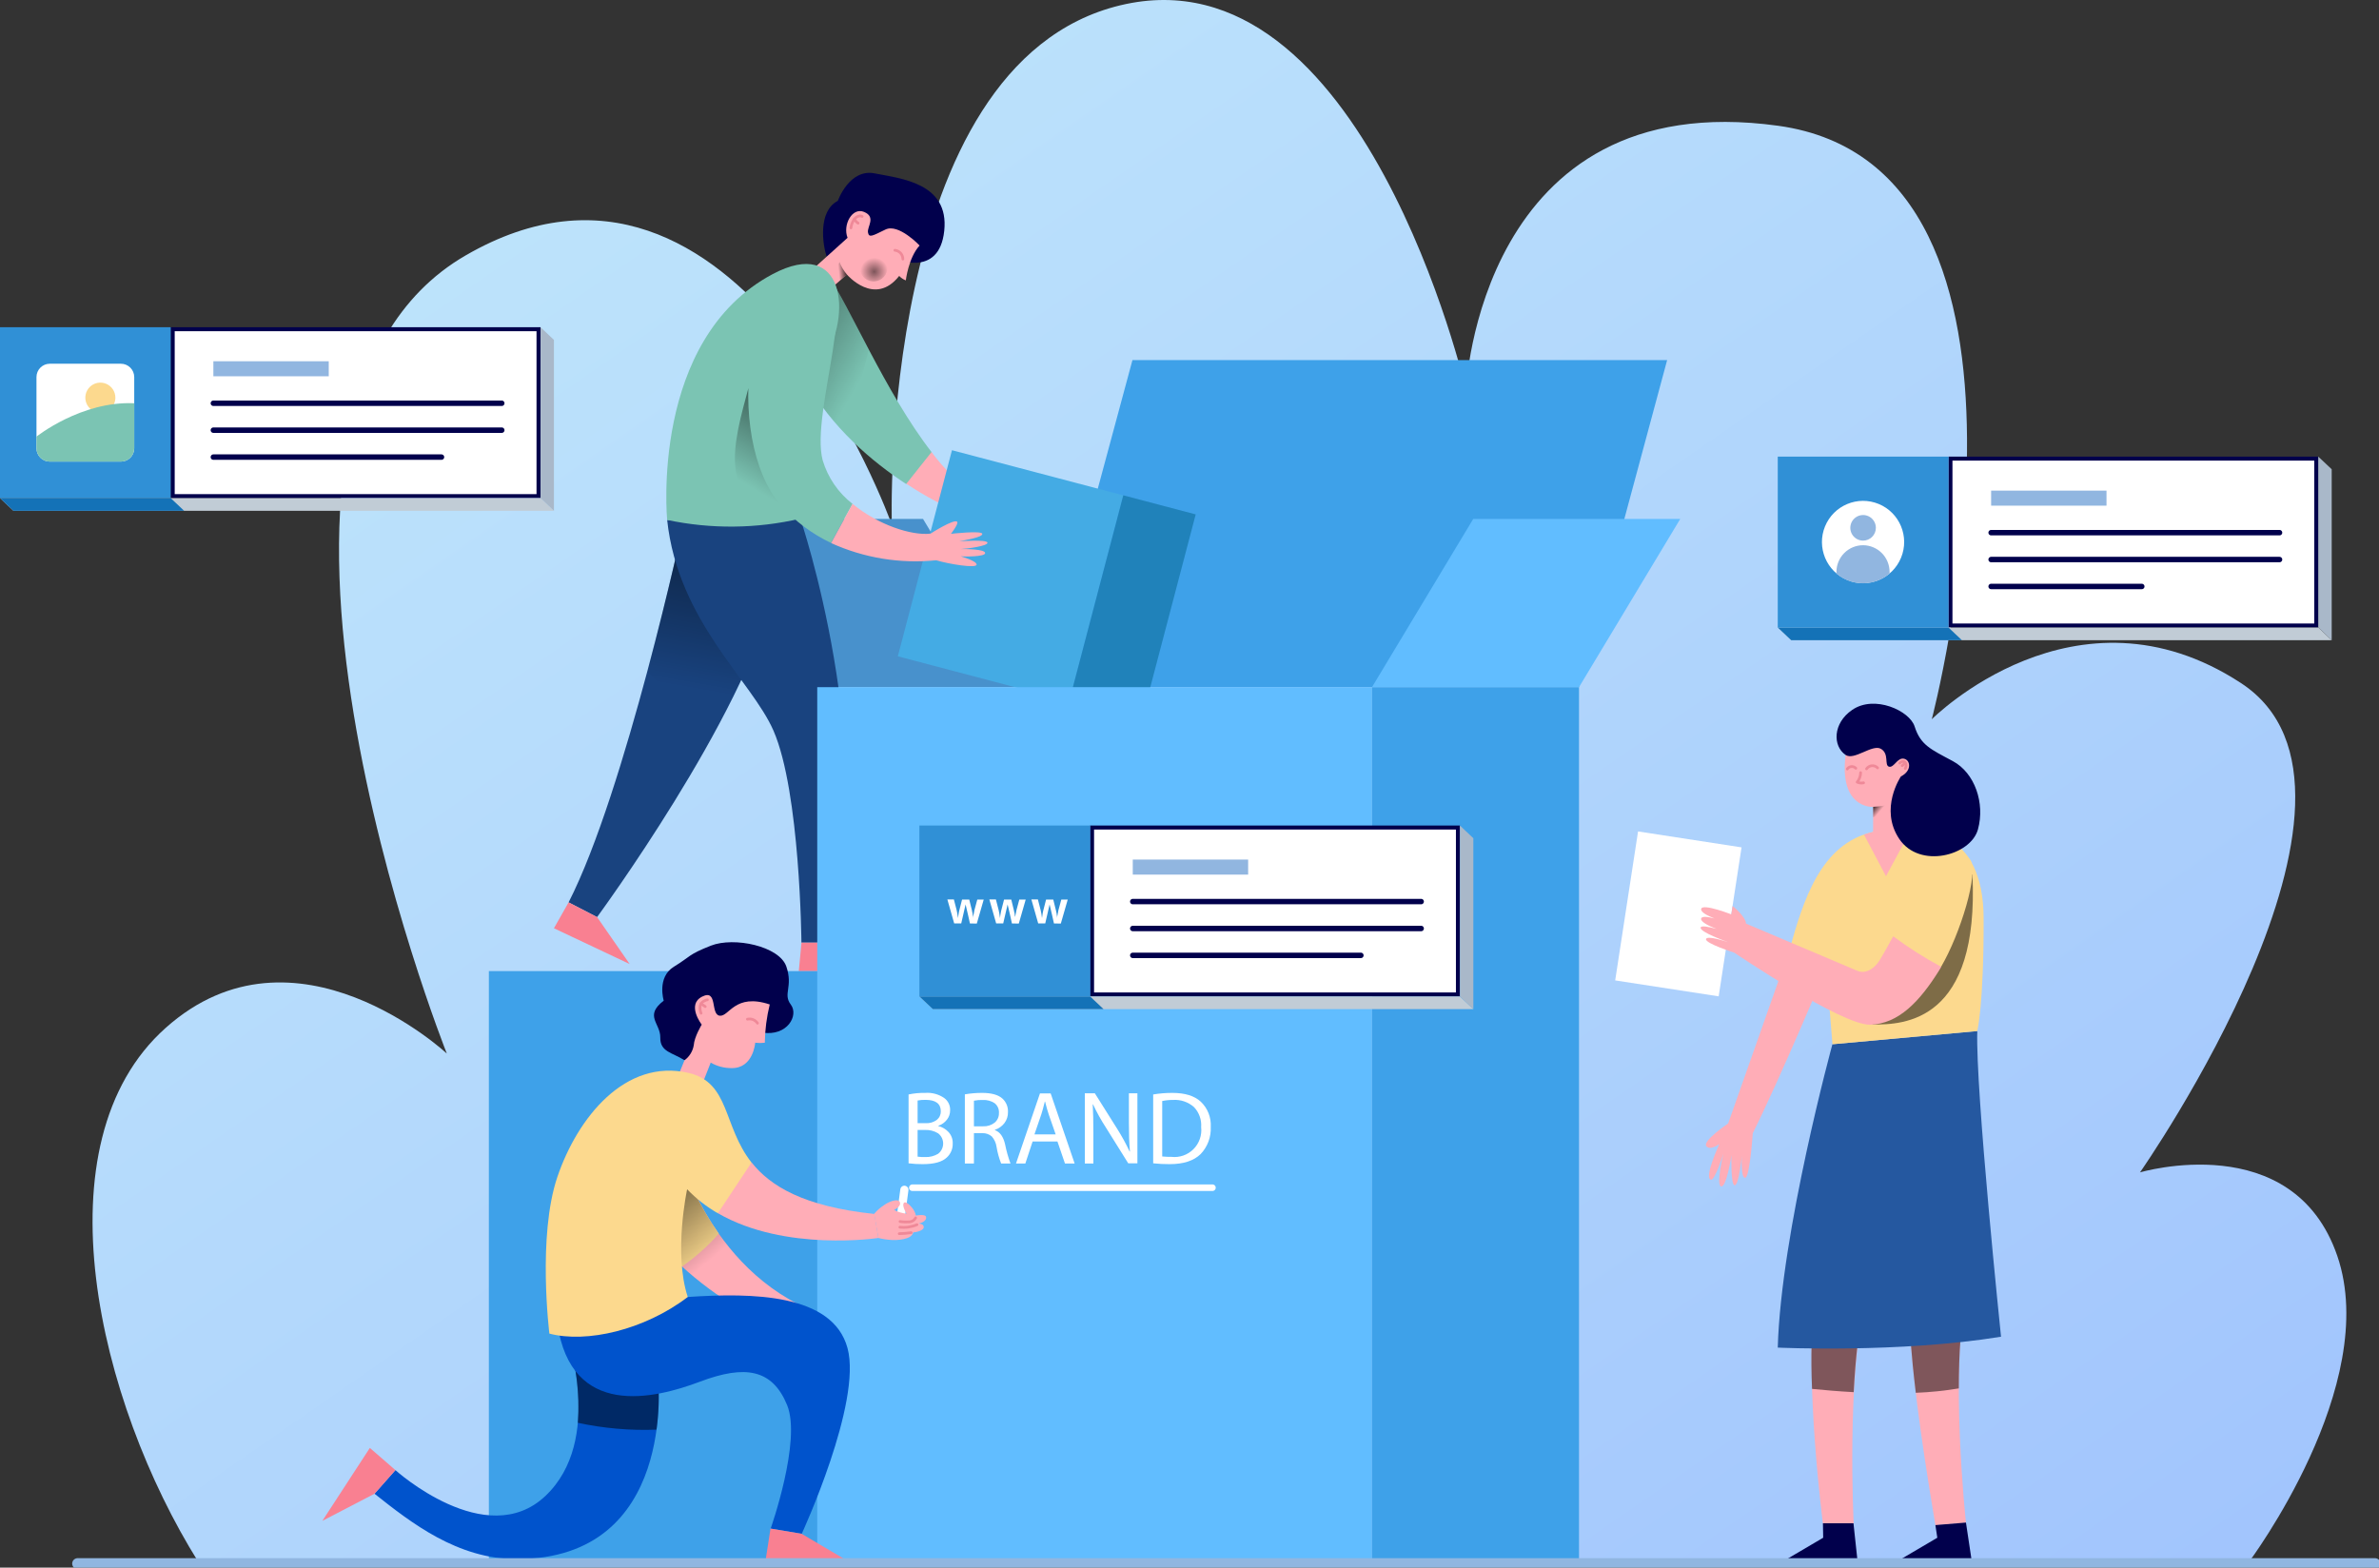 <svg width="437" height="288" viewBox="0 0 437 288" fill="none" xmlns="http://www.w3.org/2000/svg">
<rect x="0" y="0" width="437" height="288" fill="#333333" stroke="none"/>
<path d="M36.456 287C18.059 257.601 6.684 209.996 30.46 188.817C54.237 167.639 82.074 193.555 82.074 193.555C82.074 193.555 35.29 75.983 85.555 46.912C135.821 17.84 163.819 96.395 163.819 96.395C163.819 96.395 161.136 11.713 205.787 0.976C250.438 -9.761 269.289 71.629 269.289 71.629C269.289 71.629 271.737 15.516 326.627 23.105C381.517 30.695 354.853 132.137 354.853 132.137C354.853 132.137 381.239 105.59 411.656 125.498C442.073 145.406 393.098 215.388 393.098 215.388C393.098 215.388 421.221 207.04 429.342 230.743C437.463 254.446 413.115 286.952 413.115 286.952L36.456 287Z" fill="url(#paint0_linear)"/>
<path d="M208.021 66.155H306.238L290.049 126.243H191.825L208.021 66.155Z" fill="#3EA1E9"/>
<path d="M131.525 95.339H169.553L188.148 126.243H150.121L131.525 95.339Z" fill="#4891CC"/>
<path d="M171.116 83.051L163.044 82.242L166.464 88.857C169.984 91.201 173.728 93.19 177.64 94.795L179.247 90.995C176.126 88.804 173.38 86.121 171.116 83.051Z" fill="#FFADB7"/>
<path d="M171.116 83.051C162.626 72.108 155.852 55.778 152.132 50.714C149.145 46.628 137.998 52.184 147.832 69.756C152.756 78.575 160.226 84.844 166.449 88.923L171.116 83.051Z" fill="#7BC4B3"/>
<path style="mix-blend-mode:overlay" opacity="0.5" d="M159.602 64.237C156.491 58.357 153.944 53.169 152.132 50.685C149.145 46.599 137.998 52.155 147.832 69.727C149.833 73.263 152.266 76.537 155.075 79.472C156.63 75.753 158.509 68.566 159.602 64.237Z" fill="url(#paint1_linear)"/>
<path d="M206.336 91.006L174.868 82.715L164.922 120.576L196.39 128.867L206.336 91.006Z" fill="#44ABE4"/>
<path d="M219.638 94.504L206.339 91L196.393 128.861L209.692 132.365L219.638 94.504Z" fill="#2082BA"/>
<path d="M151.845 47.142C151.111 44.938 150.209 38.83 153.9 36.898C153.9 36.898 156.006 30.915 160.688 31.856C165.37 32.797 174.389 33.554 173.449 42.41C172.51 51.265 164.203 47.473 164.203 47.473L151.845 47.142Z" fill="#01004C"/>
<path d="M149.57 49.208C149.57 49.208 149.857 50.854 152.66 52.963L155.573 50.442C155.573 50.442 160.666 56.417 165.172 50.692C165.512 51.053 165.928 51.335 166.39 51.515C166.39 51.515 166.874 47.333 168.922 45.107C168.922 45.107 165.054 40.998 162.655 42.167C160.255 43.335 159.617 43.747 159.44 42.696C159.264 41.645 160.959 39.881 158.743 38.941C156.527 38 154.759 41.344 155.691 43.688L149.57 49.208Z" fill="#FFADB7"/>
<path style="mix-blend-mode:overlay" opacity="0.51" d="M163.029 49.017C163.004 48.509 162.828 48.021 162.525 47.614C162.222 47.206 161.806 46.898 161.328 46.728C160.85 46.558 160.332 46.535 159.841 46.66C159.349 46.785 158.906 47.053 158.567 47.431C158.228 47.809 158.008 48.279 157.936 48.781C157.864 49.284 157.943 49.797 158.162 50.255C158.382 50.713 158.732 51.095 159.168 51.354C159.605 51.612 160.108 51.735 160.615 51.706C161.29 51.668 161.924 51.364 162.376 50.86C162.828 50.356 163.063 49.693 163.029 49.017Z" fill="url(#paint2_radial)"/>
<path d="M164.38 45.981C164.782 46.018 165.156 46.204 165.428 46.504C165.699 46.803 165.849 47.194 165.848 47.598" stroke="#EF8998" stroke-width="0.5" stroke-miterlimit="10" stroke-linecap="round"/>
<path d="M156.308 41.873C156.366 41.348 156.547 40.845 156.836 40.403C156.949 40.203 157.108 40.032 157.299 39.904C157.49 39.777 157.709 39.696 157.937 39.668C158.084 39.669 158.229 39.702 158.362 39.764" stroke="#EF8998" stroke-width="0.5" stroke-miterlimit="10" stroke-linecap="round"/>
<path d="M156.938 40.263C157.108 40.557 157.341 40.808 157.621 40.998" stroke="#EF8998" stroke-width="0.5" stroke-miterlimit="10" stroke-linecap="round"/>
<path style="mix-blend-mode:overlay" opacity="0.75" d="M154.106 51.662L155.574 50.442C154.994 49.757 154.533 48.979 154.209 48.142C153.883 48.667 153.702 49.27 153.684 49.888C153.666 50.506 153.812 51.118 154.106 51.662Z" fill="url(#paint3_linear)"/>
<path d="M125.567 96.081C125.567 96.081 114.89 145.358 104.447 165.782L109.68 168.486C109.68 168.486 136.714 131.688 141.968 109.214L125.567 96.081Z" fill="#19437F"/>
<path d="M104.447 165.782L109.679 168.486L115.667 177.114L101.754 170.537L104.447 165.782Z" fill="#F98091"/>
<path style="mix-blend-mode:overlay" opacity="0.5" d="M125.567 96.081C125.567 96.081 122.889 108.421 118.911 123.31C120.643 125.515 124.635 129.05 133.309 130.711C137.206 123.171 140.464 115.616 141.961 109.214L125.567 96.081Z" fill="url(#paint4_linear)"/>
<path d="M142.078 134.231C146.995 145.505 147.215 173.182 147.215 173.182H153.012C161.466 137.612 147.017 95.28 147.017 95.28L122.551 95.523C124.539 114.131 138.064 125.03 142.078 134.231Z" fill="#19437F"/>
<path d="M147.229 173.182L153.027 173.168L162.119 178.408H146.73L147.229 173.182Z" fill="#F98091"/>
<path d="M122.551 95.523C130.631 97.234 138.988 97.152 147.032 95.28C147.032 95.28 145.183 75.724 151.171 66.361C156.645 57.828 155.134 43.343 141.939 50.354C119.344 62.355 122.551 95.523 122.551 95.523Z" fill="#7BC4B3"/>
<path style="mix-blend-mode:overlay" opacity="0.5" d="M147.633 76.797L137.455 71.38C135.026 80.493 130.52 94.545 146.892 93.347C146.568 87.82 146.817 82.273 147.633 76.797Z" fill="url(#paint5_linear)"/>
<path d="M151.112 84.543C148.778 75.643 158.59 51.545 150.488 49.546C137.485 46.334 132.473 80.413 143.517 92.906C146.064 95.78 149.167 98.105 152.638 99.741L156.608 92.576C153.982 90.54 152.06 87.73 151.112 84.543Z" fill="#7BC4B3"/>
<path d="M156.608 92.568C161.238 96.412 167.461 98.448 170.925 98.036C170.925 98.036 175.328 95.229 175.827 95.868C176.113 96.236 174.682 98.073 174.682 98.073C174.682 98.073 180.325 97.433 180.435 98.073C180.545 98.712 177.192 99.234 176.208 99.454C176.208 99.454 181.25 99.065 181.389 99.69C181.529 100.314 177.588 100.821 176.509 100.866C177.339 100.866 180.912 100.866 180.964 101.6C181.015 102.335 176.869 102.262 176.458 102.203C176.458 102.203 179.437 103.041 179.393 103.739C179.349 104.437 174.455 103.666 171.967 102.931C165.368 103.606 158.708 102.515 152.667 99.77L156.608 92.568Z" fill="#FFADB7"/>
<path d="M191.825 178.408H89.8V286.978H191.825V178.408Z" fill="#3EA1E9"/>
<path d="M252.022 126.243H150.121V286.978H252.022V126.243Z" fill="#61BDFF"/>
<path d="M290.049 126.243H252.021V287.023H290.049V126.243Z" fill="#3EA1E9"/>
<path d="M308.644 95.339H270.617L252.021 126.243H290.049L308.644 95.339Z" fill="#61BDFF"/>
<path d="M125.736 194.789C123.534 193.363 121.245 193.283 121.289 190.622C121.333 187.962 118.273 186.654 121.92 183.839C121.92 183.839 120.614 179.547 123.784 177.607C126.954 175.666 126.345 175.402 130.586 173.734C134.828 172.065 143.179 173.814 144.449 177.585C145.718 181.355 143.759 182.582 145.263 184.559C146.767 186.536 144.625 190.438 140.031 189.703C135.437 188.969 128.106 194.782 128.106 194.782L125.736 194.789Z" fill="#01004C"/>
<path d="M124.657 197.435L125.736 194.789C126.633 194.135 127.24 193.157 127.431 192.063C127.534 190.475 128.899 188.241 128.899 188.241C128.899 188.241 126.052 184.566 128.98 183.097C131.908 181.627 130.447 186.389 132.201 186.602C133.955 186.815 134.946 182.398 141.396 184.537C140.83 186.84 140.525 189.199 140.486 191.57C139.901 191.639 139.31 191.639 138.725 191.57C138.725 191.57 138.38 196.289 134.395 196.23C133.047 196.242 131.72 195.895 130.55 195.223L129.082 198.956L124.657 197.435Z" fill="#FFADB7"/>
<path style="mix-blend-mode:overlay" opacity="0.51" d="M137.617 191.416C137.59 190.909 137.413 190.422 137.109 190.015C136.806 189.609 136.388 189.302 135.91 189.133C135.432 188.964 134.915 188.942 134.424 189.067C133.933 189.193 133.49 189.462 133.152 189.84C132.814 190.218 132.595 190.688 132.524 191.191C132.452 191.693 132.531 192.206 132.751 192.663C132.97 193.121 133.32 193.503 133.757 193.761C134.193 194.019 134.696 194.141 135.202 194.113C135.879 194.075 136.514 193.77 136.966 193.264C137.419 192.759 137.653 192.094 137.617 191.416Z" fill="url(#paint6_radial)"/>
<path d="M137.294 187.242C137.64 187.162 138.002 187.19 138.333 187.321C138.663 187.452 138.946 187.681 139.143 187.976" stroke="#EF8998" stroke-width="0.5" stroke-miterlimit="10" stroke-linecap="round"/>
<path d="M128.781 186.154C128.598 185.723 128.54 185.249 128.612 184.787C128.662 184.579 128.762 184.386 128.902 184.225C129.043 184.064 129.22 183.939 129.419 183.861C129.58 183.762 129.76 183.699 129.948 183.677" stroke="#EF8998" stroke-width="0.5" stroke-miterlimit="10" stroke-linecap="round"/>
<path d="M128.773 184.397L129.544 184.926" stroke="#EF8998" stroke-width="0.5" stroke-miterlimit="10" stroke-linecap="round"/>
<path style="mix-blend-mode:overlay" opacity="0.75" d="M129.889 197.178L130.623 195.267C129.672 194.862 128.837 194.225 128.194 193.415C128.194 193.415 127.878 195.877 129.889 197.178Z" fill="url(#paint7_linear)"/>
<path d="M124.15 209.921C124.15 209.921 129.639 233.439 150.319 241.244L147.927 246.065C147.927 246.065 128.062 240.134 116.65 222.547L124.15 209.921Z" fill="#FFADB7"/>
<path d="M132.032 226.634C128.455 221.564 125.788 215.909 124.15 209.921L116.68 222.569C119.114 226.284 122.006 229.677 125.288 232.667C127.776 230.943 130.041 228.917 132.032 226.634Z" fill="#FCD98E"/>
<path style="mix-blend-mode:overlay" opacity="0.5" d="M133.558 228.677C129.213 223.11 126.013 216.735 124.143 209.921L116.68 222.569C120.014 227.633 124.168 232.103 128.971 235.798C130.876 233.689 132.425 231.284 133.558 228.677Z" fill="url(#paint8_linear)"/>
<path d="M120.877 253.26C120.877 253.26 124.392 286.435 94.914 286.435C84.039 286.435 75.526 279.769 68.797 274.426L72.635 270.09C72.635 270.09 89.278 285.112 100.168 274.852C111.059 264.593 104.072 245.007 104.072 245.007L120.877 253.26Z" fill="#0053CC"/>
<path d="M72.635 270.09L68.797 274.426L59.213 279.409L67.938 266.011L72.635 270.09Z" fill="#F98091"/>
<path style="mix-blend-mode:overlay" opacity="0.5" d="M104.072 245.007C105.801 250.287 106.504 255.85 106.142 261.396C110.889 262.416 115.746 262.839 120.598 262.652C121.029 259.541 121.122 256.392 120.877 253.26L104.072 245.007Z" fill="url(#paint9_linear)"/>
<path d="M102.385 243.206C102.385 243.206 114.434 239.076 126.323 238.282C138.211 237.488 152.946 237.65 155.676 247.653C158.406 257.655 147.274 281.783 147.274 281.783L141.564 280.827C141.564 280.827 147.274 264.659 144.58 258.125C141.887 251.592 136.971 250.666 128.568 253.841C120.166 257.015 104.939 260.668 102.385 243.206Z" fill="#0053CC"/>
<path d="M141.535 280.827L147.244 281.783L156.542 287.265L140.581 286.978L141.535 280.827Z" fill="#F98091"/>
<path d="M166.126 218.586L165.517 223.187" stroke="white" stroke-width="1.5" stroke-miterlimit="10" stroke-linecap="round"/>
<path d="M161.349 227.435C162.626 227.773 164.966 228.089 166.713 227.435C167.674 227.067 167.755 226.413 167.755 226.413C168.056 226.413 169.626 226.149 169.678 225.48C169.729 224.811 168.768 224.796 168.768 224.796C169.443 224.635 170.235 224.216 170.118 223.591C170.001 222.966 168.247 223.326 168.247 223.326C168.125 222.784 167.873 222.28 167.513 221.857C166.948 221.18 166.17 220.541 165.957 221.122C165.744 221.702 166.522 222.974 166.522 222.974C165.719 222.896 164.939 222.661 164.225 222.283C164.225 222.283 165.561 221.702 165.304 220.886C165.047 220.071 163.242 220.761 162.369 221.423C161.698 221.856 161.095 222.386 160.578 222.996L161.349 227.435Z" fill="#FFADB7"/>
<path d="M168.188 223.745C168.082 223.947 167.928 224.119 167.74 224.247C167.552 224.375 167.335 224.455 167.109 224.48C166.514 224.527 165.916 224.505 165.326 224.414" stroke="#EF8998" stroke-width="0.5" stroke-linecap="round" stroke-linejoin="round"/>
<path d="M168.438 224.995C167.449 225.422 166.366 225.581 165.297 225.458" stroke="#EF8998" stroke-width="0.5" stroke-linecap="round" stroke-linejoin="round"/>
<path d="M167.381 226.465C166.651 226.568 165.916 226.629 165.18 226.648" stroke="#EF8998" stroke-width="0.5" stroke-linecap="round" stroke-linejoin="round"/>
<path d="M138.072 213.574L132.091 216.881L131.886 222.9C144.273 230.058 161.349 227.435 161.349 227.435L160.615 223.025C147.612 221.673 141.477 217.881 138.072 213.574Z" fill="#FFADB7"/>
<path d="M126.476 197.112C114.852 194.422 106.083 205.321 102.385 216.22C98.686 227.119 100.917 245.007 100.917 245.007C107.742 246.8 118.353 244.367 126.337 238.282C123.681 230.249 126.22 218.491 126.22 218.491C127.883 220.221 129.783 221.705 131.863 222.9L138.049 213.574C132.758 206.857 134.123 198.89 126.476 197.112Z" fill="#FCD98E"/>
<path d="M166.896 213.721V201.073C167.895 200.862 168.914 200.766 169.935 200.786C171.177 200.687 172.416 201.02 173.442 201.727C173.798 201.985 174.084 202.328 174.273 202.724C174.463 203.121 174.551 203.559 174.528 203.998C174.533 204.613 174.329 205.212 173.949 205.696C173.542 206.223 172.987 206.617 172.356 206.827V206.879C173.066 207.048 173.711 207.421 174.213 207.952C174.481 208.237 174.689 208.574 174.825 208.941C174.961 209.308 175.022 209.699 175.005 210.09C175.019 210.575 174.928 211.057 174.736 211.503C174.545 211.949 174.258 212.347 173.897 212.67C173.046 213.478 171.571 213.875 169.494 213.875C168.626 213.883 167.758 213.832 166.896 213.721ZM168.555 202.183V206.35H170.067C170.79 206.389 171.504 206.173 172.085 205.74C172.32 205.552 172.509 205.313 172.636 205.04C172.764 204.767 172.826 204.468 172.819 204.167C172.819 202.771 171.879 202.065 170.015 202.065C169.526 202.054 169.036 202.093 168.555 202.183ZM168.555 207.592V212.501C169.017 212.56 169.483 212.585 169.949 212.574C170.781 212.608 171.604 212.399 172.32 211.972C172.609 211.751 172.843 211.466 173.004 211.14C173.165 210.814 173.249 210.455 173.249 210.09C173.249 209.726 173.165 209.367 173.004 209.041C172.843 208.715 172.609 208.43 172.32 208.209C171.603 207.773 170.773 207.558 169.935 207.592H168.555Z" fill="white"/>
<path d="M177.236 213.758V201.051C178.291 200.868 179.359 200.78 180.429 200.786C182.131 200.786 183.371 201.137 184.149 201.837C184.486 202.149 184.75 202.531 184.924 202.957C185.097 203.382 185.176 203.84 185.154 204.299C185.177 205.042 184.941 205.769 184.487 206.357C184.043 206.925 183.44 207.347 182.755 207.57V207.628C183.679 207.957 184.303 208.824 184.626 210.23C184.864 211.43 185.196 212.609 185.617 213.758H183.9C183.509 212.767 183.226 211.737 183.056 210.686C182.955 209.98 182.652 209.318 182.182 208.782C181.703 208.378 181.092 208.163 180.465 208.18H178.902V213.758H177.236ZM178.902 202.219V206.923H180.597C181.357 206.959 182.104 206.722 182.703 206.254C182.963 206.038 183.169 205.766 183.306 205.457C183.444 205.149 183.509 204.813 183.496 204.476C183.52 204.133 183.46 203.791 183.322 203.477C183.184 203.163 182.972 202.888 182.703 202.675C182.064 202.251 181.305 202.045 180.539 202.087C179.99 202.067 179.441 202.112 178.902 202.219Z" fill="white"/>
<path d="M194.239 209.708H189.682L188.346 213.758H186.629L191.032 200.882H192.999L197.402 213.758H195.626L194.239 209.708ZM190.019 208.407H193.916L192.639 204.733C192.456 204.211 192.235 203.425 191.971 202.381H191.927C191.641 203.527 191.421 204.306 191.281 204.718L190.019 208.407Z" fill="white"/>
<path d="M200.844 213.758H199.273V200.852H201.108L205.21 207.371C206.06 208.716 206.825 210.112 207.5 211.553H207.558C207.426 210.12 207.368 208.356 207.368 206.261V200.852H208.931V213.728H207.25L203.17 207.195C202.274 205.821 201.477 204.384 200.785 202.896H200.726C200.8 204.196 200.844 205.968 200.844 208.209V213.758Z" fill="white"/>
<path d="M211.829 213.721V201.073C212.996 200.878 214.176 200.782 215.359 200.786C217.663 200.786 219.395 201.323 220.569 202.396C221.191 202.987 221.678 203.707 221.994 204.505C222.311 205.303 222.451 206.161 222.404 207.018C222.449 207.935 222.308 208.852 221.989 209.712C221.67 210.572 221.179 211.359 220.547 212.023C219.29 213.258 217.389 213.875 214.845 213.875C213.838 213.881 212.831 213.83 211.829 213.721ZM213.488 202.278V212.464C214.046 212.523 214.607 212.548 215.168 212.538C215.906 212.623 216.653 212.541 217.354 212.297C218.056 212.053 218.693 211.653 219.219 211.129C219.745 210.604 220.146 209.967 220.393 209.266C220.639 208.564 220.725 207.816 220.642 207.077C220.692 206.407 220.602 205.735 220.377 205.102C220.152 204.469 219.798 203.89 219.336 203.403C218.808 202.932 218.191 202.573 217.522 202.346C216.852 202.118 216.144 202.028 215.44 202.08C214.784 202.075 214.129 202.142 213.488 202.278Z" fill="white"/>
<path d="M167.586 218.204H222.719" stroke="white" stroke-width="1.2" stroke-miterlimit="10" stroke-linecap="round"/>
<path d="M350.921 237.981C350.921 237.981 349.307 243.361 355.515 280.224L361.129 279.761C361.129 279.761 358.076 251.298 361.268 238.018L350.921 237.981Z" fill="#FFADB7"/>
<path d="M355.514 280.188L361.128 279.725L362.141 286.464H349.145L355.866 282.51L355.514 280.188Z" fill="#01004C"/>
<path style="mix-blend-mode:overlay" opacity="0.5" d="M351.912 255.884C354.561 255.78 357.2 255.51 359.815 255.075C359.815 248.77 360.19 242.493 361.283 237.981H350.921C350.921 237.981 350.099 240.744 351.912 255.884Z" fill="url(#paint10_linear)"/>
<path d="M333.309 237.981C331.437 253.774 334.85 279.872 334.85 279.872H340.5C340.5 279.872 339.15 252.54 342.702 238.716L333.309 237.981Z" fill="#FFADB7"/>
<path d="M334.858 279.85H340.464L341.176 286.464H328.18L334.902 282.51L334.858 279.85Z" fill="#01004C"/>
<path style="mix-blend-mode:overlay" opacity="0.5" d="M332.854 255.164C335.056 255.384 337.661 255.612 340.508 255.766C340.831 249.585 341.469 243.361 342.71 238.686L333.339 237.952C332.76 243.669 332.598 249.422 332.854 255.164Z" fill="url(#paint11_linear)"/>
<path d="M336.597 191.849C336.597 191.849 327.145 226.45 326.558 247.579C326.558 247.579 348.793 248.63 367.572 245.58C367.572 245.58 362.831 200.014 363.213 189.424L336.597 191.849Z" fill="#2558A0"/>
<path d="M335.466 177.886L328.759 174.329L317.443 206.401C317.443 206.401 312.761 209.576 313.414 210.531C314.067 211.487 315.821 210.193 315.821 210.193C315.821 210.193 312.93 216.425 314.287 216.727C315.021 216.888 316.57 211.913 316.57 211.913C316.57 211.913 315.153 217.792 316.166 217.961C317.179 218.131 318.052 212.2 318.052 212.2C318.052 212.2 317.876 217.763 318.654 217.756C319.432 217.748 319.967 212.303 319.967 212.303C319.967 212.303 319.703 216.448 320.569 216.381C321.435 216.315 321.963 208.202 321.963 208.202C326.814 198.515 335.466 177.886 335.466 177.886Z" fill="#FFADB7"/>
<path d="M328.759 174.329C331.21 165.605 334.387 155.008 344.015 152.869C353.643 150.73 364.321 152.729 364.372 168.648C364.423 184.566 363.212 189.424 363.212 189.424L336.604 191.85L335.473 177.886L328.759 174.329Z" fill="#FCD98E"/>
<path d="M342.394 153.332L346.437 160.983L351.2 152.163C348.783 152.065 346.363 152.295 344.008 152.847C343.461 152.976 342.922 153.138 342.394 153.332Z" fill="#FFADB7"/>
<path style="mix-blend-mode:overlay" opacity="0.5" d="M343.905 188.212C349.864 188.307 363.609 187.682 362.317 160.6L353.511 168.075L343.905 188.212Z" fill="url(#paint12_linear)"/>
<path d="M319.906 155.677L300.896 152.75L296.694 180.12L315.704 183.047L319.906 155.677Z" fill="white"/>
<path d="M318.258 166.45C318.258 166.45 320.613 168.302 320.745 169.691L317.891 168.795L318.258 166.45Z" fill="#FFADB7"/>
<path d="M356.564 177.614L354.363 170.052L347.758 172.028C346.856 173.689 346.004 175.218 345.285 176.401C344.397 177.871 342.754 179.018 341.183 178.356L320.746 169.691L318.486 168.163C318.486 168.163 312.615 165.811 312.483 167.024C312.424 167.597 313.628 168.229 314.926 168.736C313.672 168.413 312.497 168.258 312.475 168.824C312.453 169.39 313.943 170.147 315.323 170.662C313.906 170.272 312.424 169.978 312.387 170.434C312.285 171.257 317.062 172.962 317.686 173.182C317.157 172.999 313.517 171.764 313.378 172.543C313.239 173.322 318.574 175.027 318.574 175.027C318.574 175.027 338.299 188.395 343.524 188.256C348.749 188.116 352.646 183.986 356.242 178.217C356.359 178.033 356.476 177.834 356.586 177.636L356.564 177.614Z" fill="#FFADB7"/>
<path d="M356.564 177.614C360.057 171.654 363.616 160.226 361.877 157.911C358.942 153.957 356.065 156.874 354.664 159.079C353.849 160.351 350.598 166.833 347.78 172.029C350.569 174.102 353.505 175.968 356.564 177.614Z" fill="#FCD98E"/>
<path d="M344.052 155.346L344.089 148.239C344.089 148.239 337.227 148.724 339.223 137.362C341.22 126 352.976 139.434 352.976 139.434L349.05 148.055L348.829 155.316L344.052 155.346Z" fill="#FFADB7"/>
<path d="M346.995 140.853C347.912 141.095 348.514 139.148 349.725 139.383C350.936 139.618 351.251 141.588 349.182 142.646C349.182 142.646 345.139 148.57 348.881 154.133C352.624 159.696 362.009 157.19 363.33 152.377C364.651 147.563 362.773 142.007 358.715 139.831C354.656 137.656 352.792 136.892 351.699 133.467C350.782 130.571 344.317 127.588 340.214 130.432C336.655 132.879 336.633 137.046 339.004 138.685C340.574 139.795 343.935 136.649 345.513 137.575C347.091 138.501 346.078 140.588 346.995 140.853Z" fill="#01004C"/>
<path d="M342.863 141.25C342.973 141.088 343.117 140.952 343.286 140.853C343.454 140.754 343.643 140.693 343.838 140.677C344.032 140.66 344.229 140.686 344.412 140.755C344.595 140.824 344.76 140.933 344.896 141.073" stroke="#EF8998" stroke-width="0.5" stroke-miterlimit="10" stroke-linecap="round"/>
<path d="M339.326 141.279C339.41 141.153 339.522 141.048 339.652 140.971C339.782 140.894 339.927 140.847 340.078 140.833C340.229 140.82 340.38 140.84 340.522 140.893C340.664 140.946 340.792 141.031 340.897 141.14" stroke="#EF8998" stroke-width="0.5" stroke-linecap="round" stroke-linejoin="round"/>
<path style="mix-blend-mode:overlay" opacity="0.51" d="M346.525 144.829C346.503 144.425 346.361 144.038 346.119 143.715C345.876 143.391 345.544 143.148 345.163 143.014C344.782 142.88 344.37 142.863 343.979 142.964C343.589 143.065 343.237 143.279 342.968 143.58C342.699 143.882 342.525 144.256 342.468 144.656C342.412 145.056 342.475 145.464 342.65 145.828C342.825 146.193 343.104 146.497 343.452 146.702C343.799 146.907 344.2 147.005 344.603 146.982C344.87 146.968 345.133 146.901 345.374 146.785C345.616 146.669 345.833 146.506 346.011 146.306C346.19 146.106 346.327 145.872 346.416 145.619C346.504 145.365 346.541 145.097 346.525 144.829Z" fill="url(#paint13_radial)"/>
<path d="M341.778 141.948C341.771 142.584 341.549 143.198 341.146 143.69C341.514 143.857 341.926 143.901 342.321 143.815" stroke="#EF8998" stroke-width="0.5" stroke-linecap="round" stroke-linejoin="round"/>
<path d="M349.982 141.184C350.113 140.962 350.162 140.702 350.121 140.449C350.112 140.314 350.059 140.187 349.971 140.086C349.882 139.985 349.762 139.916 349.63 139.89H349.534C349.315 139.919 349.113 140.023 348.962 140.184" stroke="#EF8998" stroke-width="0.5" stroke-miterlimit="10" stroke-linecap="round"/>
<path d="M349.409 140.662C349.645 140.519 349.816 140.289 349.886 140.022" stroke="#EF8998" stroke-width="0.5" stroke-miterlimit="10" stroke-linecap="round"/>
<path style="mix-blend-mode:overlay" opacity="0.75" d="M344.082 150.142C345.77 149.9 346.526 147.938 346.526 147.938C345.72 148.101 344.903 148.199 344.082 148.232V150.142Z" fill="url(#paint14_linear)"/>
<path d="M14.259 287.265H436.266" stroke="#91B6E0" stroke-width="2" stroke-linecap="round" stroke-linejoin="round"/>
<path d="M425.479 84.256H358.281V114.925H425.479V84.256Z" fill="white"/>
<path d="M425.111 84.624V114.55H358.648V84.624H425.111ZM425.845 83.889H357.914V115.285H425.845V83.889Z" fill="#01004C"/>
<path d="M428.311 117.615H329.023L326.558 115.285H425.846L428.311 117.615Z" fill="#C1CCD6"/>
<path d="M360.38 117.615H329.023L326.558 115.285H357.915L360.38 117.615Z" fill="#1472B7"/>
<path d="M357.915 83.889H326.558V115.292H357.915V83.889Z" fill="#3090D6"/>
<path d="M428.311 117.614L425.846 115.285V83.889L428.311 86.211V117.614Z" fill="#A9B8C9"/>
<path d="M386.945 90.136H365.752V92.899H386.945V90.136Z" fill="#91B6E0"/>
<path d="M365.752 97.86H418.728" stroke="#01004C" stroke-linecap="round" stroke-linejoin="round"/>
<path d="M365.752 102.798H418.728" stroke="#01004C" stroke-linecap="round" stroke-linejoin="round"/>
<path d="M365.752 107.744H393.425" stroke="#01004C" stroke-linecap="round" stroke-linejoin="round"/>
<path d="M349.209 102.456C350.795 98.593 348.954 94.174 345.097 92.586C341.24 90.998 336.827 92.842 335.242 96.704C333.656 100.567 335.497 104.986 339.354 106.574C343.211 108.163 347.624 106.319 349.209 102.456Z" fill="white"/>
<path d="M344.58 96.97C344.58 96.505 344.443 96.051 344.185 95.664C343.927 95.277 343.56 94.976 343.131 94.798C342.702 94.62 342.229 94.573 341.774 94.664C341.318 94.755 340.9 94.979 340.572 95.308C340.243 95.636 340.02 96.055 339.929 96.512C339.838 96.968 339.885 97.441 340.063 97.87C340.24 98.3 340.541 98.667 340.927 98.926C341.314 99.184 341.768 99.322 342.232 99.322C342.855 99.322 343.452 99.074 343.893 98.633C344.333 98.192 344.58 97.594 344.58 96.97Z" fill="#91B6E0"/>
<path d="M342.233 100.167C340.934 100.167 339.689 100.684 338.771 101.603C337.854 102.522 337.338 103.769 337.338 105.069C337.338 105.165 337.338 105.268 337.338 105.363C338.699 106.525 340.429 107.164 342.218 107.164C344.007 107.164 345.737 106.525 347.098 105.363C347.098 105.268 347.098 105.165 347.098 105.069C347.098 103.774 346.586 102.532 345.675 101.613C344.763 100.695 343.526 100.175 342.233 100.167Z" fill="#91B6E0"/>
<path d="M267.799 152.031H200.602V182.7H267.799V152.031Z" fill="white"/>
<path d="M267.439 152.399V182.332H200.968V152.399H267.439ZM268.173 151.664H200.234V183.067H268.173V151.664Z" fill="#01004C"/>
<path d="M270.64 185.39H171.351L168.886 183.067H268.174L270.64 185.39Z" fill="#C1CCD6"/>
<path d="M202.708 185.39H171.351L168.886 183.067H200.243L202.708 185.39Z" fill="#1472B7"/>
<path d="M200.243 151.664H168.886V183.067H200.243V151.664Z" fill="#3090D6"/>
<path d="M270.639 185.39L268.174 183.067V151.664L270.639 153.993V185.39Z" fill="#A9B8C9"/>
<path d="M229.272 157.918H208.079V160.681H229.272V157.918Z" fill="#91B6E0"/>
<path d="M208.079 165.635H261.055" stroke="#01004C" stroke-linecap="round" stroke-linejoin="round"/>
<path d="M208.079 170.581H261.055" stroke="#01004C" stroke-linecap="round" stroke-linejoin="round"/>
<path d="M208.079 175.519H249.981" stroke="#01004C" stroke-linecap="round" stroke-linejoin="round"/>
<path d="M178.169 169.655L177.824 168.111L177.369 166.164L176.569 169.655H175.277L174.022 165.245H175.219L175.725 167.2C175.806 167.545 175.894 168.03 175.974 168.67C176.004 168.349 176.051 168.03 176.114 167.714L176.18 167.384L176.723 165.267H178.044L178.565 167.384C178.565 167.435 178.565 167.523 178.609 167.634C178.653 167.744 178.653 167.869 178.675 168.001C178.697 168.133 178.719 168.251 178.734 168.376C178.739 168.474 178.739 168.572 178.734 168.67C178.734 168.479 178.8 168.222 178.866 167.891C178.932 167.56 178.969 167.332 178.991 167.222L179.519 165.267H180.7L179.431 169.677L178.169 169.655Z" fill="white"/>
<path d="M185.881 169.655L185.543 168.111L185.088 166.164L184.281 169.655H182.989L181.734 165.245H182.938L183.444 167.2C183.525 167.545 183.606 168.03 183.694 168.67C183.72 168.349 183.766 168.03 183.833 167.714L183.892 167.384L184.435 165.267H185.763L186.277 167.384C186.277 167.435 186.277 167.523 186.328 167.634C186.38 167.744 186.372 167.869 186.394 168.001C186.416 168.133 186.394 168.251 186.453 168.376C186.512 168.501 186.453 168.596 186.453 168.67C186.453 168.479 186.519 168.222 186.578 167.891C186.636 167.56 186.68 167.332 186.71 167.222L187.238 165.267H188.412L187.143 169.677L185.881 169.655Z" fill="white"/>
<path d="M193.601 169.655L193.256 168.111L192.801 166.164L192.001 169.655H190.71L189.455 165.245H190.651L191.158 167.2C191.268 167.685 191.352 168.176 191.407 168.67C191.437 168.349 191.483 168.03 191.546 167.714L191.613 167.384L192.156 165.267H193.476L193.998 167.384C193.998 167.435 193.998 167.523 194.049 167.634C194.1 167.744 194.093 167.869 194.108 168.001C194.122 168.133 194.152 168.251 194.166 168.376C194.175 168.474 194.175 168.572 194.166 168.67C194.166 168.479 194.232 168.222 194.298 167.891C194.364 167.56 194.401 167.332 194.423 167.222L194.952 165.267H196.133L194.863 169.677L193.601 169.655Z" fill="white"/>
<path d="M98.921 60.481H31.724V91.15H98.921V60.481Z" fill="white"/>
<path d="M98.554 60.849V90.782H32.09V60.849H98.554ZM99.288 60.114H31.356V91.517H99.288V60.114Z" fill="#01004C"/>
<path d="M101.754 93.84H2.466L0 91.517H99.288L101.754 93.84Z" fill="#C1CCD6"/>
<path d="M33.823 93.84H2.466L0 91.517H31.357L33.823 93.84Z" fill="#1472B7"/>
<path d="M31.357 60.114H0V91.517H31.357V60.114Z" fill="#3090D6"/>
<path d="M101.754 93.84L99.288 91.517V60.114L101.754 62.444V93.84Z" fill="#A9B8C9"/>
<path d="M60.388 66.368H39.194V69.131H60.388V66.368Z" fill="#91B6E0"/>
<path d="M39.194 74.085H92.17" stroke="#01004C" stroke-linecap="round" stroke-linejoin="round"/>
<path d="M39.194 79.031H92.17" stroke="#01004C" stroke-linecap="round" stroke-linejoin="round"/>
<path d="M39.194 83.977H81.096" stroke="#01004C" stroke-linecap="round" stroke-linejoin="round"/>
<path d="M22.206 66.824H9.151C7.798 66.824 6.7 67.923 6.7 69.278V82.353C6.7 83.708 7.798 84.807 9.151 84.807H22.206C23.56 84.807 24.657 83.708 24.657 82.353V69.278C24.657 67.923 23.56 66.824 22.206 66.824Z" fill="white"/>
<path d="M21.193 73.056C21.193 72.509 21.031 71.975 20.728 71.521C20.425 71.066 19.994 70.712 19.49 70.503C18.986 70.294 18.431 70.239 17.896 70.346C17.36 70.452 16.869 70.716 16.483 71.102C16.097 71.488 15.834 71.981 15.728 72.517C15.621 73.053 15.676 73.609 15.885 74.113C16.094 74.618 16.447 75.05 16.901 75.353C17.355 75.657 17.888 75.819 18.434 75.819C19.166 75.819 19.868 75.528 20.385 75.01C20.903 74.492 21.193 73.789 21.193 73.056Z" fill="#FCD98E"/>
<path d="M9.151 84.807H22.206C22.856 84.807 23.48 84.549 23.939 84.088C24.399 83.628 24.657 83.004 24.657 82.353V74.085C14.927 73.644 6.7 80.214 6.7 80.214V82.353C6.699 82.675 6.762 82.995 6.885 83.293C7.008 83.591 7.188 83.862 7.416 84.091C7.644 84.319 7.914 84.499 8.212 84.623C8.51 84.746 8.829 84.808 9.151 84.807Z" fill="#7BC4B3"/>
<defs>
<linearGradient id="paint0_linear" x1="17" y1="0" x2="285.759" y2="387.687" gradientUnits="userSpaceOnUse">
<stop stop-color="#C2E9FB"/>
<stop offset="1" stop-color="#A1C4FD"/>
</linearGradient>
<linearGradient id="paint1_linear" x1="141.719" y1="58.063" x2="161.011" y2="69.18" gradientUnits="userSpaceOnUse">
<stop/>
<stop offset="0.9" stop-opacity="0"/>
</linearGradient>
<radialGradient id="paint2_radial" cx="0" cy="0" r="1" gradientUnits="userSpaceOnUse" gradientTransform="translate(160.589 49.906) rotate(-2.867) scale(2.557 2.561)">
<stop/>
<stop offset="1" stop-opacity="0"/>
</radialGradient>
<linearGradient id="paint3_linear" x1="153.659" y1="49.957" x2="155.471" y2="49.767" gradientUnits="userSpaceOnUse">
<stop offset="0.21" stop-opacity="0"/>
<stop offset="1"/>
</linearGradient>
<linearGradient id="paint4_linear" x1="128.055" y1="129.785" x2="133.751" y2="97.525" gradientUnits="userSpaceOnUse">
<stop offset="0.09" stop-opacity="0"/>
<stop offset="1"/>
</linearGradient>
<linearGradient id="paint5_linear" x1="137.124" y1="91.128" x2="145.965" y2="75.831" gradientUnits="userSpaceOnUse">
<stop offset="0.1" stop-opacity="0"/>
<stop offset="1"/>
</linearGradient>
<radialGradient id="paint6_radial" cx="0" cy="0" r="1" gradientUnits="userSpaceOnUse" gradientTransform="translate(1026.22 1370.37) scale(17.825 17.852)">
<stop/>
<stop offset="1" stop-opacity="0"/>
</radialGradient>
<linearGradient id="paint7_linear" x1="556.573" y1="1077.3" x2="563.183" y2="1074.3" gradientUnits="userSpaceOnUse">
<stop offset="0.21" stop-opacity="0"/>
<stop offset="1"/>
</linearGradient>
<linearGradient id="paint8_linear" x1="133.396" y1="232.043" x2="118.679" y2="214.529" gradientUnits="userSpaceOnUse">
<stop offset="0.1" stop-opacity="0"/>
<stop offset="0.7"/>
</linearGradient>
<linearGradient id="paint9_linear" x1="2701.68" y1="6014.79" x2="2701.68" y2="5588.32" gradientUnits="userSpaceOnUse">
<stop offset="0.09" stop-opacity="0"/>
<stop offset="1"/>
</linearGradient>
<linearGradient id="paint10_linear" x1="5467.62" y1="5911.03" x2="5467.62" y2="5474.92" gradientUnits="userSpaceOnUse">
<stop offset="0.1" stop-opacity="0"/>
<stop offset="1"/>
</linearGradient>
<linearGradient id="paint11_linear" x1="4922.46" y1="5880.2" x2="4922.46" y2="5449.08" gradientUnits="userSpaceOnUse">
<stop offset="0.1" stop-opacity="0"/>
<stop offset="1"/>
</linearGradient>
<linearGradient id="paint12_linear" x1="9375.84" y1="6190.07" x2="8993.9" y2="5747.11" gradientUnits="userSpaceOnUse">
<stop offset="0.1" stop-opacity="0"/>
<stop offset="1"/>
</linearGradient>
<radialGradient id="paint13_radial" cx="0" cy="0" r="1" gradientUnits="userSpaceOnUse" gradientTransform="translate(2231.33 888.588) scale(11.344 11.36)">
<stop/>
<stop offset="1" stop-opacity="0"/>
</radialGradient>
<linearGradient id="paint14_linear" x1="344.185" y1="148.121" x2="345.64" y2="149.339" gradientUnits="userSpaceOnUse">
<stop/>
<stop offset="0.79" stop-opacity="0"/>
</linearGradient>
</defs>
</svg>
